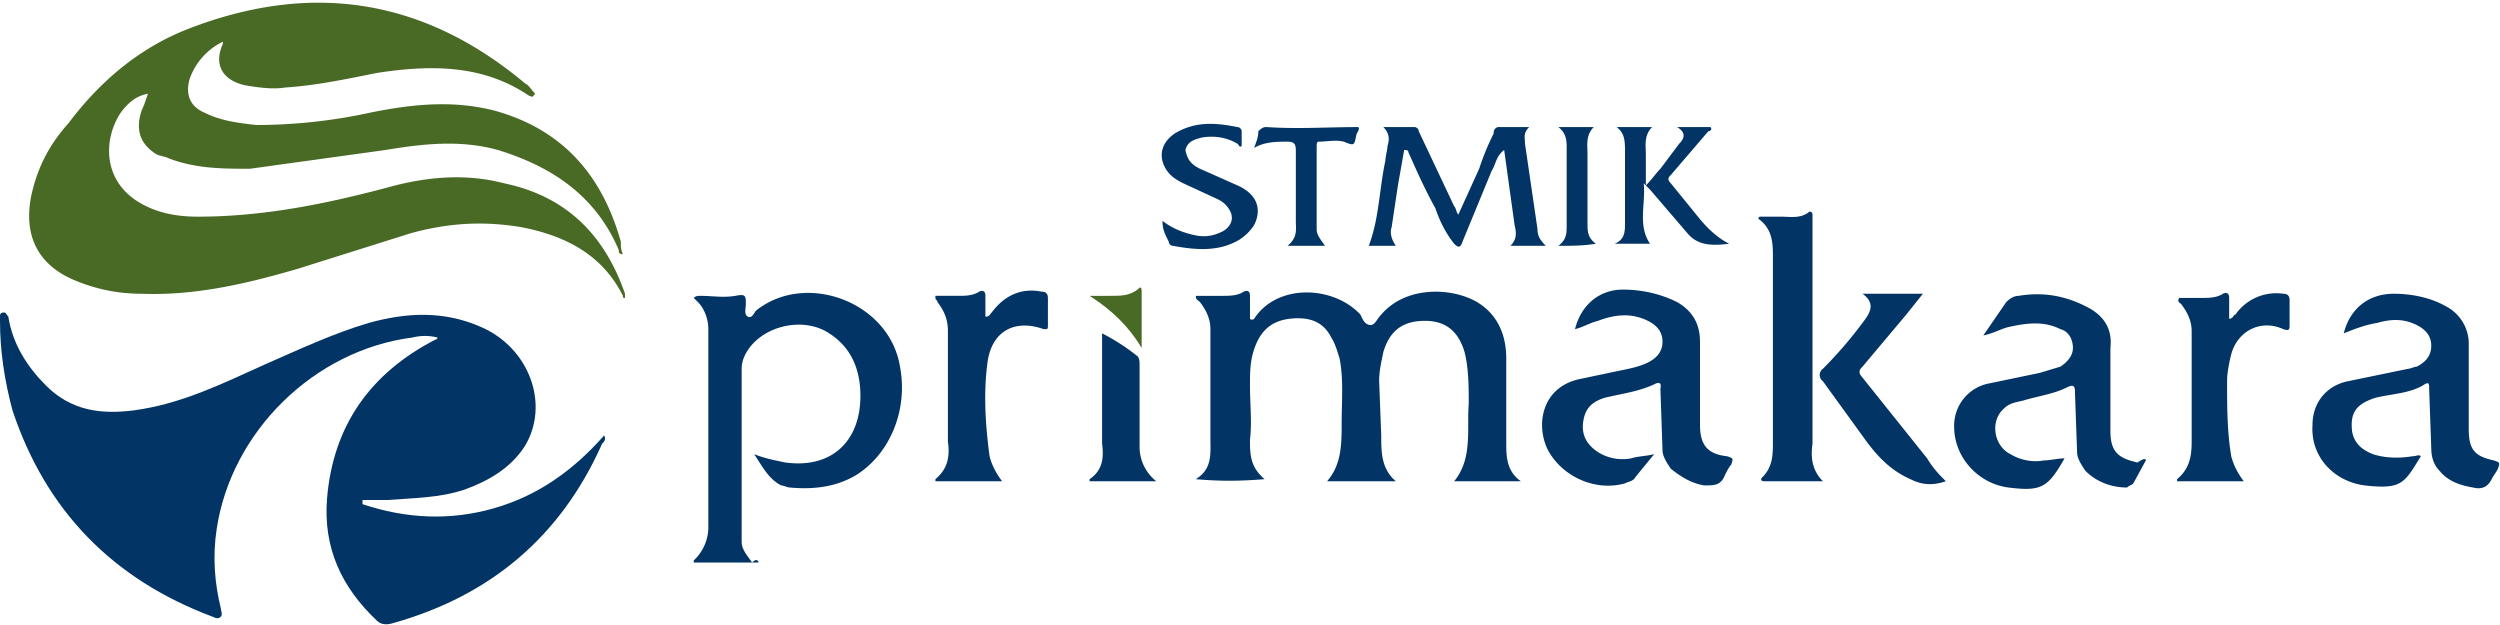 <svg xmlns="http://www.w3.org/2000/svg" width="120" height="30" viewBox="0 0 120 29.8" fill-rule="evenodd"><path d="M17.4 24.1c2.1.7 4.2.8 6.3.2s3.8-1.8 5.3-3.5c.1.2 0 .3-.1.4-2 4.5-5.4 7.3-10 8.6-.3.1-.6.1-.8-.1-1.7-1.6-2.6-3.5-2.4-5.9.3-3.5 2.1-6 5.2-7.6 0 0 .1 0 .1-.1-.4-.1-.8-.1-1.2 0-4.7.6-8.7 4.5-9.4 9.2-.2 1.3-.1 2.6.2 3.8 0 .1.1.3 0 .4s-.2.1-.4 0c-4.8-1.8-8-5.1-9.6-9.9-.4-1.5-.6-2.9-.6-4.3v-.2c0-.1 0-.2.2-.2.1 0 .1.1.2.2.2 1.3.9 2.4 1.8 3.3 1.2 1.2 2.6 1.4 4.2 1.2 2.3-.3 4.3-1.3 6.3-2.2 1.6-.7 3.3-1.5 5-2 1.8-.5 3.6-.6 5.4.2 2.3 1 3.3 3.7 2.1 5.7-.7 1.1-1.8 1.7-2.9 2.1-1.2.4-2.4.4-3.7.5h-1.2v.2z" fill="#023465"/><path d="M10.7 1.9a3.14 3.14 0 0 0-1.6 1.8c-.2.7 0 1.3.7 1.6.8.4 1.6.5 2.5.6 1.8 0 3.7-.2 5.5-.6 2-.4 3.9-.6 5.9-.1 3.3.9 5.2 3.1 6.1 6.3 0 .2 0 .4.1.6-.2 0-.2-.1-.2-.2-1.1-2.6-3.2-4-5.8-4.8-1.8-.5-3.6-.3-5.4 0L12 8c-1.3 0-2.6 0-3.9-.5-.2-.1-.4-.1-.6-.2-.8-.5-1-1.2-.7-2.1.1-.2.2-.5.3-.8-.6.1-1 .5-1.3.9-.8 1.2-.9 3.1.7 4.2.9.6 1.9.8 3 .8 3.1 0 6.1-.6 9.1-1.4 1.8-.5 3.7-.7 5.6-.2 2.9.6 4.8 2.4 5.8 5.3v.2c-.1 0-.1 0-.1-.1-1-2-2.8-2.9-4.9-3.3-1.8-.3-3.5-.2-5.3.3l-5.4 1.7c-2.4.7-4.9 1.3-7.5 1.2a8.15 8.15 0 0 1-3.1-.6c-1.8-.7-2.6-2.1-2.2-4.1.3-1.4.9-2.5 1.8-3.5 1.5-2 3.4-3.6 5.7-4.5C14.9-1 20.3-.2 25.2 3.9c.2.1.3.3.4.4s.1.1 0 .2-.1 0-.2 0C23.2 3 20.7 3 18.1 3.4c-1.5.3-2.9.6-4.4.7-.6.1-1.3 0-1.9-.1-1-.2-1.6-.9-1.1-2v-.1z" fill="#486A25"/><path d="M57.4 22.9c.8-.5.7-1.2.7-2v-5.2c0-.5-.2-.9-.5-1.3-.1-.1-.2-.1-.2-.3h1.3c.3 0 .7 0 1-.2.2-.1.3 0 .3.2v1.1c.1.1.2 0 .2 0 1.1-1.7 3.8-1.6 5.1-.2.1.2.2.5.5.5.2 0 .3-.3.5-.5 1.2-1.4 3.4-1.3 4.6-.6 1 .6 1.4 1.6 1.4 2.7v4c0 .7 0 1.4.7 1.9h-3.2c.9-1.1.6-2.5.7-3.7 0-.8 0-1.7-.2-2.5-.3-1-.9-1.5-1.9-1.5-1.1 0-1.7.5-2 1.5-.1.5-.2.9-.2 1.4l.1 2.6c0 .8 0 1.6.7 2.2h-3.3c.7-.8.7-1.8.7-2.8s.1-2.1-.1-3.1c-.1-.3-.2-.7-.4-1-.4-.8-1.1-1-2-.9-.8.1-1.3.5-1.6 1.2s-.3 1.3-.3 2c0 .9.1 1.8 0 2.6 0 .7 0 1.3.7 1.9-1.2.1-2.2.1-3.3 0zm-21 4h-3.1v-.1a2.19 2.19 0 0 0 .7-1.7v-9.4c0-.5-.2-1-.5-1.3l-.2-.2c.1-.1.2-.1.3-.1.6 0 1.1.1 1.7 0 .5-.1.5 0 .5.4 0 .2-.1.5.1.6s.3-.2.4-.3c2.4-1.9 6.4-.4 6.9 2.7.4 2.1-.5 4.2-2.1 5.2-1 .6-2.1.7-3.2.6-.1 0-.3-.1-.4-.1-.6-.3-.9-.9-1.3-1.5.5.2 1 .3 1.5.4 2.2.3 3.6-1 3.6-3.2 0-1.2-.4-2.3-1.5-3-1.2-.8-3.1-.4-3.9.8-.2.3-.3.6-.3.9v8.3c0 .4.3.7.5 1 .2-.2.3-.1.3 0zM103 22l-.6 1.1c-.1.1-.2.1-.3.2-.8 0-1.5-.3-2-.8-.2-.3-.4-.6-.4-.9l-.1-2.8c0-.3 0-.5-.4-.3-.6.3-1.3.4-2 .6-.3.1-.7.1-1 .4-.7.6-.5 1.8.3 2.2.5.3 1.1.4 1.6.3.3 0 .7-.1 1-.1-.8 1.4-1.1 1.6-2.7 1.4-1.5-.2-2.6-1.5-2.6-2.9a2.06 2.06 0 0 1 1.7-2.1l2.4-.5 1-.3c.3-.2.6-.5.6-.9s-.2-.8-.6-.9c-.8-.4-1.6-.3-2.5-.1-.4.1-.7.3-1.2.4l1.1-1.6c.2-.2.4-.3.6-.3 1.2-.2 2.3 0 3.4.6.7.4 1.1 1 1 1.9v4c0 1 .4 1.3 1.3 1.5.3-.2.4-.2.4-.1zm-23.6-.3l-.9 1.1c-.1.2-.3.2-.5.3-1.4.4-3-.3-3.7-1.6-.6-1.2-.3-3 1.5-3.4l1.9-.4c.5-.1 1-.2 1.4-.4s.7-.5.7-1-.3-.8-.7-1c-.8-.4-1.6-.3-2.4 0-.4.1-.7.3-1.1.4.3-1.2 1.2-1.9 2.3-1.9.9 0 1.8.2 2.6.6.7.4 1.1 1 1.1 1.9v4c0 1 .4 1.4 1.3 1.5.3.1.3.1.2.4-.1.1-.2.3-.3.5-.2.5-.5.5-1 .5-.6-.1-1.1-.4-1.6-.8-.2-.3-.4-.6-.4-.9l-.1-2.9c0-.1.1-.4-.2-.3-.8.4-1.7.5-2.5.7-.6.2-.9.5-1 1.1s.1 1.1.7 1.5a2.22 2.22 0 0 0 1.6.3c.3-.1.7-.1 1.1-.2zm36.8.1c-.8 1.3-.9 1.6-2.7 1.4-1.5-.2-2.6-1.4-2.5-2.9 0-1.1.7-1.9 1.7-2.1l2.9-.6c.1 0 .3-.1.4-.1.4-.2.7-.5.7-1s-.3-.8-.7-1c-.6-.3-1.2-.3-1.9-.1-.6.1-1.1.3-1.6.5.3-1.2 1.2-1.9 2.4-1.9.9 0 1.8.2 2.5.6a2.03 2.03 0 0 1 1.1 1.9v4c0 1 .3 1.3 1.2 1.5.3.1.3.1.2.4-.1.2-.2.3-.3.5-.2.4-.5.5-.9.4-.6-.1-1.2-.3-1.6-.8-.3-.3-.4-.7-.4-1.1l-.1-2.8c0-.3 0-.4-.3-.2-.7.4-1.5.4-2.3.6-.9.3-1.2.7-1.1 1.6.1.6.5.9 1 1.1.6.2 1.3.2 1.9.1.2 0 .3-.1.4 0zM87.5 23h-2.8c-.2 0-.2-.1-.1-.2.5-.5.5-1.1.5-1.7v-8.8c0-.7 0-1.4-.7-1.9 0 0 0-.1.1-.1h1c.4 0 .9.1 1.3-.2.1-.1.2 0 .2.1v11c-.1.7 0 1.3.5 1.8zm20.2 0h-3.2v-.1c.6-.5.7-1.1.7-1.8v-5.3c0-.5-.2-.9-.5-1.3-.1-.1-.2-.1-.1-.3h1.1c.3 0 .7 0 1-.2.2-.1.3 0 .3.2v1c.2 0 .2-.2.3-.2a2.39 2.39 0 0 1 2.3-1c.2 0 .3.1.3.3v1.2c0 .2 0 .3-.3.2-1.1-.5-2.2.1-2.5 1.2-.1.4-.2.9-.2 1.3 0 1.2 0 2.4.2 3.6.1.4.3.8.6 1.2zm-59.6 0h-3.2v-.1c.6-.5.7-1.1.6-1.8v-5.3c0-.6-.2-1-.5-1.4 0-.1-.1-.1-.1-.2v-.1H46c.3 0 .7 0 1-.2.2-.1.3 0 .3.2v1c.2 0 .2-.1.3-.2.6-.8 1.4-1.2 2.4-1 .2 0 .3.1.3.3v1.3c0 .2 0 .2-.2.2-1.4-.5-2.5.1-2.7 1.6s-.1 3 .1 4.5c.1.4.3.8.6 1.2zm26.1-11.3h-1.7c.3-.3.3-.6.2-1l-.5-3.6c-.4.3-.4.7-.6 1l-1.4 3.4c-.1.3-.2.3-.4.1-.4-.5-.7-1.1-.9-1.7-.5-.9-.9-1.8-1.3-2.7 0-.1-.1-.1-.2-.1l-.3 1.7-.3 2c-.1.3 0 .6.2.9h-1.3c.5-1.3.5-2.7.8-4.1 0-.2.1-.5.1-.7.1-.3.1-.6-.2-.9h1.5c.1 0 .2.1.2.2l1.7 3.6c.1.1.1.3.2.4L71 8a12.2 12.2 0 0 1 .7-1.7.26.26 0 0 1 .3-.3h1.4c-.3.3-.2.5-.2.8l.6 4.1c0 .3.1.5.4.8zM93.4 23c-.6.2-1.1.2-1.7-.1-.9-.4-1.5-1-2.1-1.8l-2.1-2.9a.37.37 0 0 1 0-.6c.7-.7 1.3-1.4 1.9-2.2.3-.4.7-.9 0-1.4h2.9l-.8 1-2.1 2.5c-.1.1-.2.2-.1.4l3.2 4c.3.5.6.8.9 1.1zM77.6 6h1.7c-.4.4-.3.9-.3 1.3v1.5c.3-.3.5-.6.7-.8l.9-1.2c.2-.2.4-.5-.1-.8h1.6c.1.1 0 .2-.1.2l-1.8 2.1c-.1.1-.2.2 0 .4l1.3 1.6c.4.5.9 1 1.5 1.3-.8.1-1.5.1-2-.5L79.2 9l-.3-.3c.1 1-.3 2 .3 2.9h-1.7c.5-.2.5-.6.5-1V7.2c0-.5 0-.9-.4-1.2zM55.5 23h-3.2v-.1c.6-.4.7-1 .6-1.7v-5.3a9.9 9.9 0 0 1 1.7 1.1c.1.1.1.3.1.4v3.9a2.11 2.11 0 0 0 .8 1.7zm.3-12.5c.5.4 1.1.6 1.6.7s.9 0 1.3-.2c.5-.3.6-.8.1-1.3-.2-.2-.5-.3-.7-.4l-1.3-.6c-.4-.2-.7-.4-.9-.8-.3-.6-.1-1.2.5-1.6 1-.6 2-.5 3-.3.1 0 .2.1.2.2v.7c-.1.1-.1 0-.2-.1-.5-.3-1.1-.4-1.7-.3-.4.1-.7.2-.8.6.1.5.3.7.7.9l1.8.8c.9.4 1.2 1.1.8 1.9-.2.3-.4.5-.7.7-1 .6-2.1.5-3.2.3-.1 0-.2-.1-.2-.2-.2-.4-.3-.6-.3-1zm7.8 1.2h-1.8c.5-.4.4-.8.4-1.2V7.1c0-.3-.1-.4-.4-.4-.5 0-1.1 0-1.6.3.1-.3.2-.5.2-.8.2-.2.3-.2.4-.2 1.5.1 2.9 0 4.4 0 .1.1-.1.3-.1.4-.1.5-.1.5-.6.3-.4-.1-.8 0-1.2 0-.1 0-.1.1-.1.3v3.9c0 .3.2.5.4.8zm11.2 0c.4-.3.4-.6.4-1V7c0-.3 0-.7-.4-1h1.7c-.4.4-.3.9-.3 1.3v3.3c0 .4 0 .7.4 1-.6.1-1.2.1-1.8.1z" fill="#023465"/><path d="M54.8 16.6c-.6-1-1.4-1.8-2.5-2.5h1c.5 0 .9 0 1.3-.3.1-.1.2-.2.2.1v2.7z" fill="#486A25"/></svg>